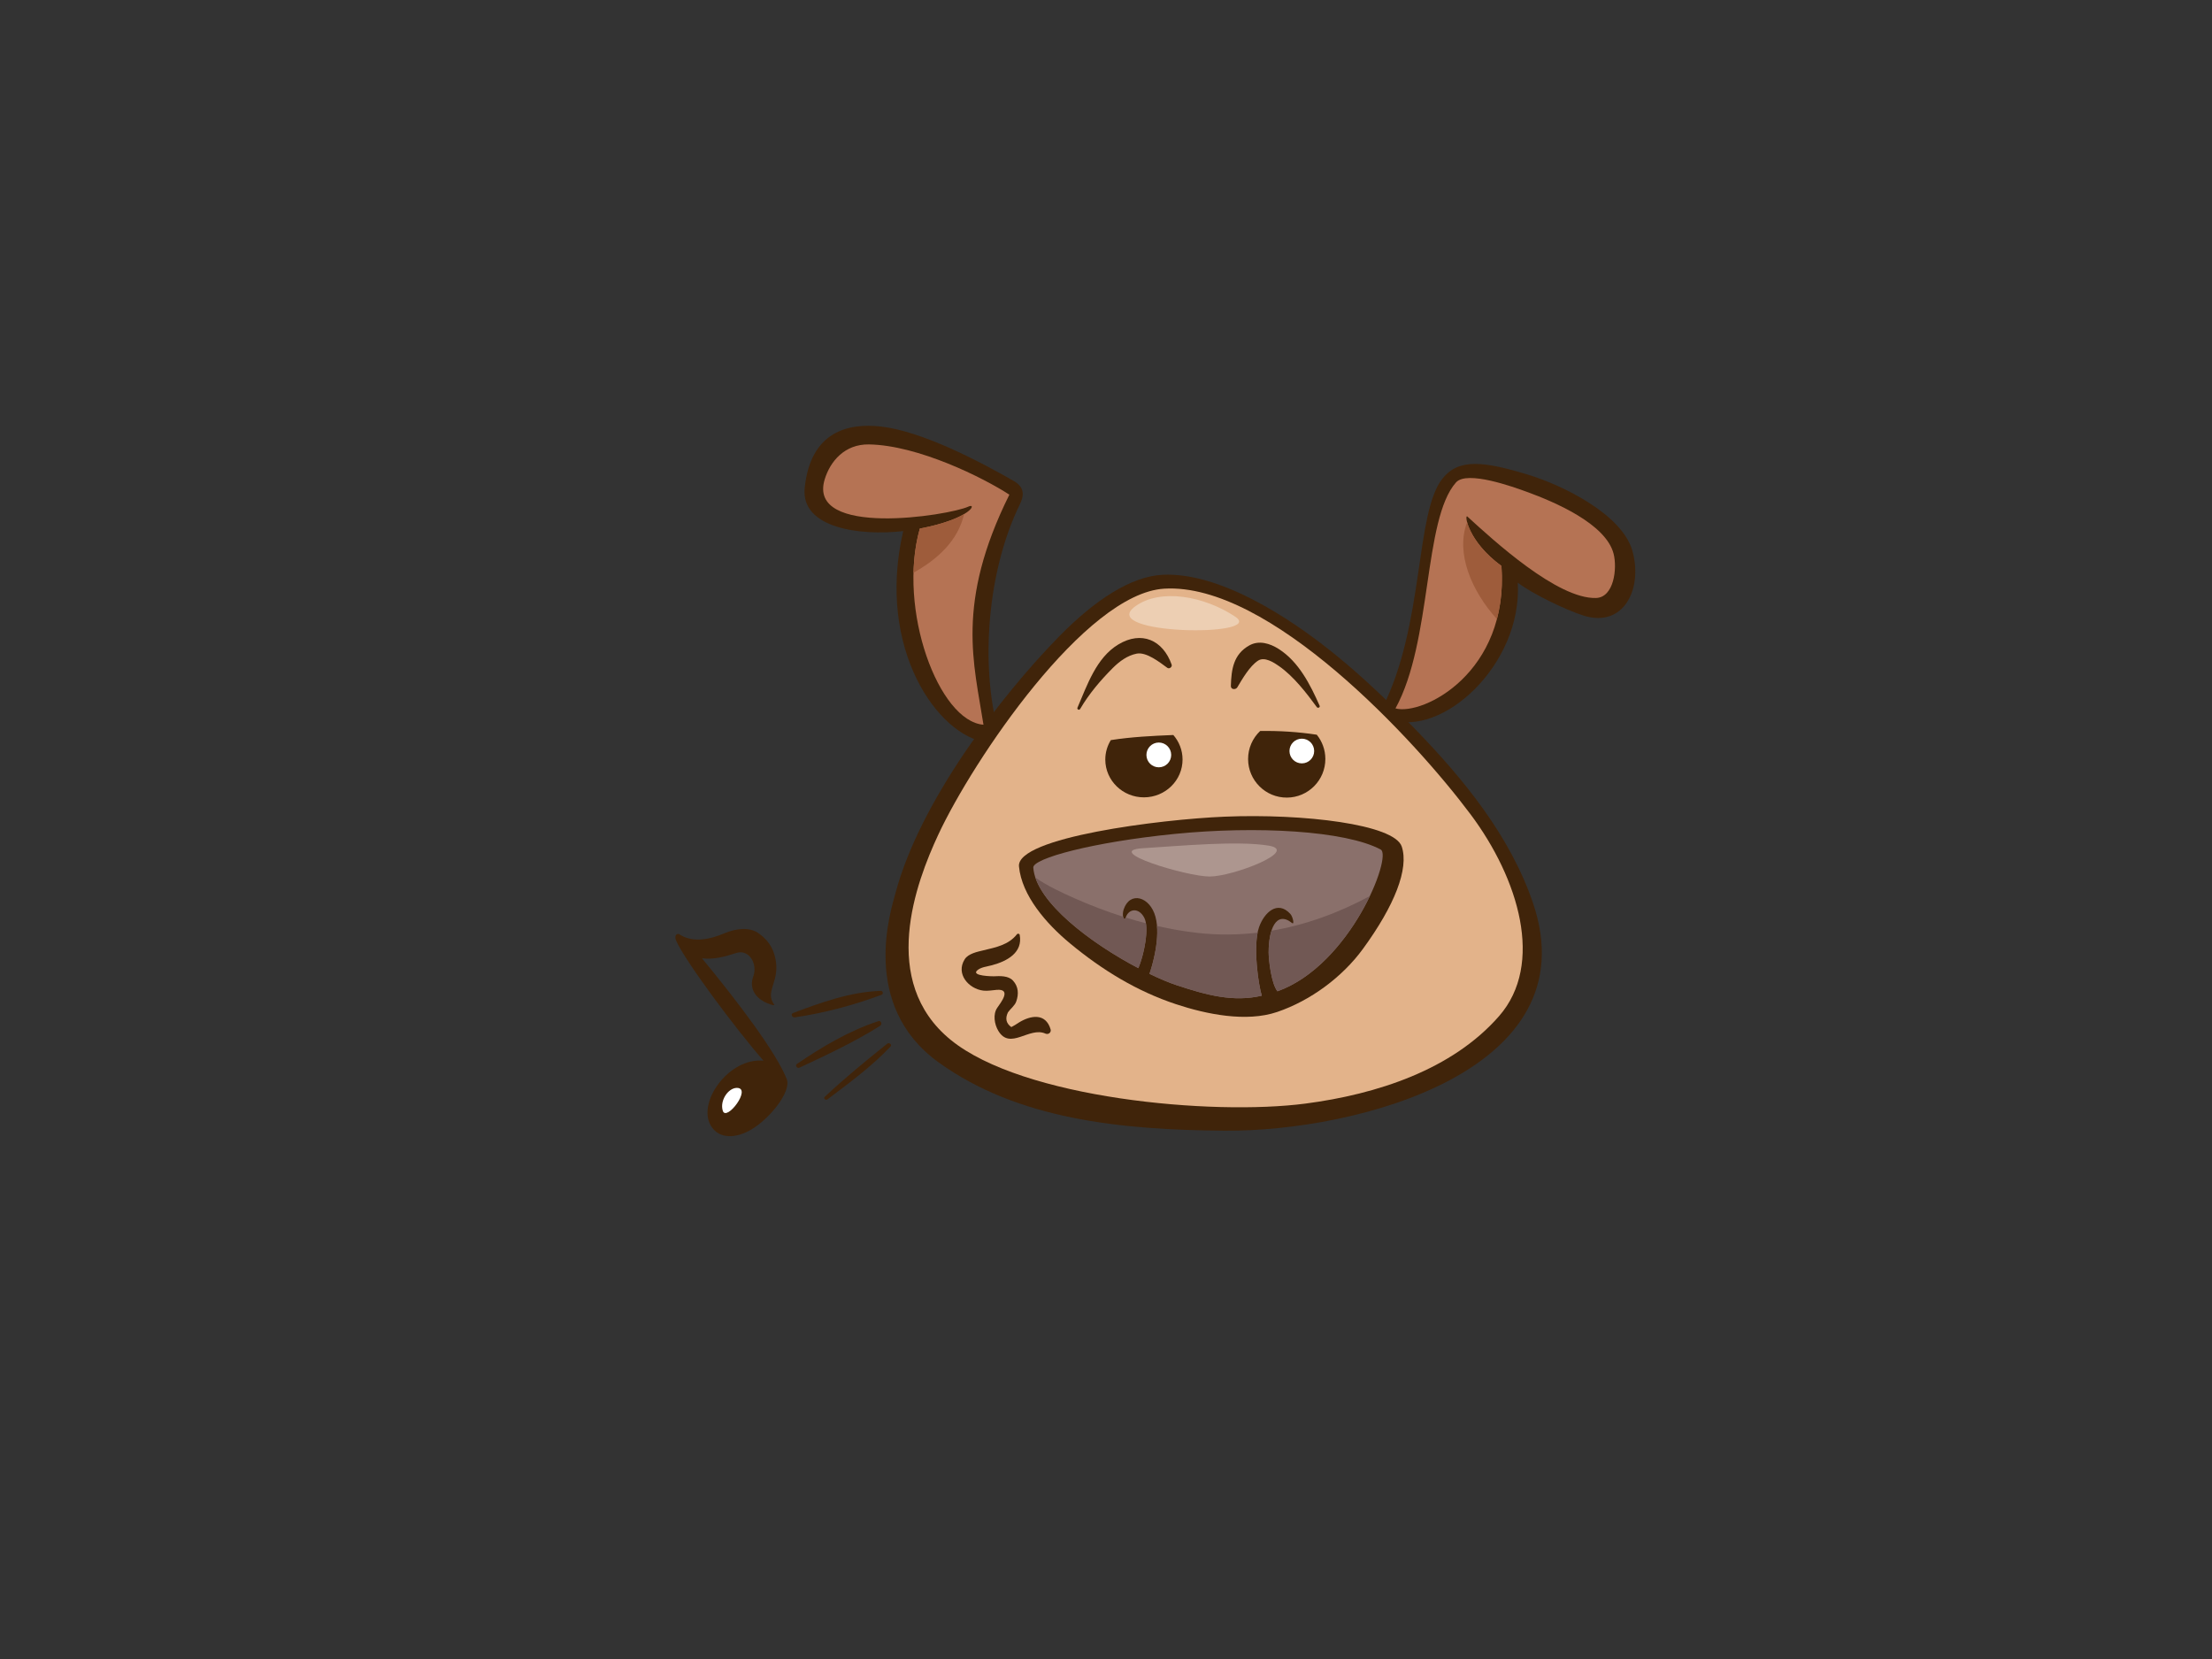 <?xml version="1.0" encoding="utf-8"?>
<!-- Generator: Adobe Illustrator 17.0.0, SVG Export Plug-In . SVG Version: 6.00 Build 0)  -->
<!DOCTYPE svg PUBLIC "-//W3C//DTD SVG 1.1//EN" "http://www.w3.org/Graphics/SVG/1.1/DTD/svg11.dtd">
<svg version="1.1" id="Layer_1" xmlns="http://www.w3.org/2000/svg" xmlns:xlink="http://www.w3.org/1999/xlink" x="0px" y="0px"
	 width="800px" height="600px" viewBox="0 0 800 600" enable-background="new 0 0 800 600" xml:space="preserve">
<rect x="0" y="0" width="800" height="600" fill="#333333" stroke="none"/>
<g>
	<path fill="#40240A" d="M339.413,384.183c-28.577-20.639-17.153-55.165-15.53-61.247c8.821-33.086,38.034-71.192,59.17-92.764
		c13.088-13.356,26.143-21.735,37.427-22.294c10.019-0.494,23.461,3.073,40.986,13.659c18.578,11.227,35.341,26.503,51.384,43.222
		c16.039,16.716,33.217,37.172,41.618,61.939c20.499,60.462-63.573,82.594-111.539,82.239
		C405.207,408.658,367.988,404.822,339.413,384.183z"/>
	<path fill="#E3B38A" d="M343.856,376.1c26.004,21.172,94.401,27.462,128.302,23.024c25.769-3.377,53.007-12.191,69.989-31.618
		c16.44-18.818,7.11-49.7-10.272-72.956c-20.201-27.029-72.798-83.91-110.803-81.65c-28.623,1.703-69.217,62.141-81.695,88.892
		C331.209,319.302,317.846,354.93,343.856,376.1z"/>
	<path fill="#40240A" d="M506.958,306.158c-2.673-8.021-35.434-11.968-64.056-10.796c-23.234,0.953-75.387,7.505-74.374,18.009
		c1.014,10.509,9.818,20.648,18.42,27.785c11.835,9.819,24.416,17.409,38.353,22.023c10.954,3.628,25.416,6.612,36.601,2.817
		c12.047-4.088,23.542-12.593,30.981-22.762C504.373,327.513,509.631,314.178,506.958,306.158z"/>
	<path fill="#8A706B" d="M462.006,358.515c-2.258-2.79-3.19-11.512-3.19-14.068c0-8.229,2.655-15.266,8.498-10.618
		c0.88,0.7,0.291-2.282-0.664-3.321c-4.644-5.043-9.446-0.44-11.284,4.782c-2.391,6.768-0.18,21.254,0.98,24.812
		c-10.259,2.398-19.833-0.162-30.79-3.788c-2.783-0.919-6.157-2.335-9.827-4.115c0.964-2.813,4.161-13.149,2.169-20.612
		c-1.951-7.319-9.254-9.439-11.509-2.669c-0.745,2.23,0.142,4.646,0.792,2.786c1.066-3.054,4.61-3.59,6.622,0.129
		c2.007,3.716-0.115,13.672-2.108,18.318c-16.772-8.787-37.113-23.834-37.994-36.373c-0.233-3.312,21.387-9.209,51.091-12.178
		c29.706-2.971,61.785-1.187,74.559,5.642C503.654,309.543,488.451,349.029,462.006,358.515z"/>
	<path fill="#715854" d="M407.127,331.837c-0.356,0.88-0.768,0.555-0.939-0.289c-6.026-1.915-11.943-4.174-17.7-6.734
		c-4.346-1.932-9.502-4.312-14.031-7.412c3.948,11.71,22.053,24.793,37.238,32.749c1.695-3.942,3.468-11.702,2.734-16.237
		C411.981,333.282,409.547,332.589,407.127,331.837z"/>
	<path fill="#715854" d="M454.838,337.312c-7.037,0.822-14.225,0.908-21.517,0.109c-5.003-0.547-9.965-1.427-14.882-2.538
		c0.587,6.927-1.881,14.9-2.711,17.316c3.669,1.779,7.044,3.195,9.827,4.115c10.957,3.626,20.531,6.186,30.79,3.788
		C455.289,356.865,453.377,344.601,454.838,337.312z"/>
	<path fill="#715854" d="M459.854,336.609c-0.693,2.149-1.038,4.915-1.038,7.838c0,2.556,0.932,11.279,3.19,14.068
		c15.652-5.619,27.365-21.748,33.431-34.45C484.257,330.098,472.314,334.507,459.854,336.609z"/>
	<path fill="#40240A" d="M590.407,199.315c-3.678-13.307-25.331-23.877-37.915-27.683c-15.781-4.773-24.874-5.971-30.796,1.445
		c-10.022,12.546-6.45,52.804-21.775,83.04c0.899,1.353,1.82,2.691,2.768,4.012c18.729,6.812,47.93-19.695,46.239-49.393
		c5.201,3.999,17.549,9.956,23.881,11.927C587.172,227.138,594.213,213.064,590.407,199.315z"/>
	<path fill="#B57354" d="M543.019,204.679c-12.347-8.999-13.51-18.946-12.299-17.842c9.469,8.658,32.528,29.815,46.469,29.435
		c6.554-0.178,7.748-10.728,6.394-16c-2.806-10.889-21.518-18.801-31.379-22.389c-4.834-1.752-21.66-7.872-25.626-3.398
		c-11.904,13.422-8.516,57.345-21.881,81.724C514.575,258.87,545.789,243.315,543.019,204.679z"/>
	<path fill="#40240A" d="M360.71,263.263c-5.807-22.423-4.003-55.954,8.101-80.799c1.37-2.822,2.129-6.037-2.179-8.514
		c-12.641-7.249-33.232-18.003-48.038-19.687c-11.782-1.337-25.453,1.716-27.564,22.195c-1.508,14.645,20.165,17.4,35.63,15.618
		c-9.927,42.818,12.828,74.188,30.05,76.333C358.093,266.731,359.413,265.008,360.71,263.263z"/>
	<path fill="#B57354" d="M350.218,183.225c3.24-1.49,1.113,4.371-17.549,7.947c-8.245,29.248,6.897,69.752,23.019,70.931
		c-3.407-21.994-10.2-43.839,9.362-83.197c-9.329-6.08-32.952-17.888-50.797-18.176c-8.764-0.136-13.981,6.109-15.971,12.571
		C291.72,194.583,343.143,186.483,350.218,183.225z"/>
	<path fill="#9E5C3B" d="M541.38,223.906c1.49-5.63,2.156-12.031,1.639-19.228c-8.333-6.073-11.561-12.566-12.417-15.815
		C526.355,199.934,532.151,213.712,541.38,223.906z"/>
	<path fill="#9E5C3B" d="M332.668,191.172c-1.429,5.068-2.138,10.473-2.282,15.952c8.829-4.931,16.095-11.647,18.291-21.197
		C345.924,187.567,340.91,189.594,332.668,191.172z"/>
	<path fill="#40240A" d="M379.963,372.278c-1.77-6.001-7.198-5.13-11.535-2.422c-0.855,0.594-1.741,1.126-2.669,1.603
		c-1.885-1.339-2.287-3.113-1.217-5.335c0.912-1.301,2.454-2.38,3.001-3.928c0.939-2.678,0.817-5.339-1.16-7.525
		c-1.677-1.854-4.768-1.693-6.999-1.58c-0.327,0.016-8.109-0.081-6.039-2.068c1.323-1.265,3.693-1.468,5.402-1.928
		c5.523-1.483,11.239-4.576,10.04-11.008c-0.081-0.422-0.715-0.546-0.971-0.221c-3.046,3.89-7.645,4.737-12.155,5.832
		c-2.152,0.519-5.446,1.169-6.746,3.21c-3.366,5.283,1.4,10.724,6.703,11.365c1.569,0.187,3.278-0.153,4.843-0.278
		c5.554-0.445,1.465,4.646,0.205,6.486c-1.623,2.364-1.02,5.962,0.371,8.304c4.273,7.197,11.241-1.625,17.088,1.043
		C379.15,374.292,380.288,373.389,379.963,372.278z"/>
	<path fill="#40240A" d="M401.745,267.668c-1.271,2.07-2.007,4.49-2,7.08c0.032,7.556,6.308,13.656,14.025,13.625
		c7.719-0.031,13.948-6.182,13.918-13.735c-0.012-3.366-1.273-6.437-3.335-8.812C416.778,266.132,409.217,266.503,401.745,267.668z"
		/>
	<path fill="#40240A" d="M455.749,264.374c-2.693,2.558-4.371,6.166-4.359,10.171c0.032,7.717,6.31,13.948,14.027,13.918
		c7.715-0.027,13.948-6.308,13.914-14.029c-0.013-3.303-1.178-6.331-3.102-8.714C469.489,264.694,462.66,264.263,455.749,264.374z"
		/>
	<path fill="#FFFFFF" d="M419.083,268.548c-2.474,0.009-4.47,2.022-4.463,4.501c0.007,2.474,2.021,4.472,4.497,4.459
		c2.472-0.011,4.47-2.023,4.463-4.495C423.567,270.535,421.553,268.537,419.083,268.548z"/>
	<path fill="#FFFFFF" d="M470.808,267.153c-2.468,0.009-4.459,2.018-4.45,4.486c0.009,2.463,2.016,4.457,4.482,4.446
		c2.466-0.007,4.459-2.018,4.449-4.484C475.278,269.133,473.273,267.144,470.808,267.153z"/>
	<path fill="#40240A" d="M423.739,240.368c-3.143-8.891-10.868-12.349-19.273-7.292c-8.01,4.814-11.295,14.79-14.777,22.847
		c-0.282,0.644,0.617,1.075,0.966,0.476c3.133-5.385,7.45-10.466,11.839-14.846c2.371-2.359,5.247-4.493,8.586-5.152
		c3.562-0.7,8.376,3.159,11.105,5.132C422.907,242.059,424.036,241.204,423.739,240.368z"/>
	<path fill="#40240A" d="M477.26,255.235c-3.364-7.608-7.547-15.923-14.826-20.544c-3.14-1.989-7.085-3.231-10.602-1.267
		c-5.734,3.206-6.5,8.629-6.673,14.677c-0.039,1.336,1.761,1.433,2.334,0.478c1.84-3.068,4.475-7.681,7.509-9.651
		c2.35-1.522,5.719,0.68,7.592,1.994c5.267,3.684,9.879,9.669,13.652,14.819C476.613,256.244,477.534,255.856,477.26,255.235z"/>
	<path fill="#AD968F" d="M413.301,306.775c14.05-0.88,34.416-2.79,45.577-0.93c11.166,1.862-13.018,11.164-21.391,11.164
		C429.116,317.009,398.423,307.707,413.301,306.775z"/>
	<path fill="#EDCFB3" d="M410.513,219.343c9.195-6.744,25.112-3.72,36.276,3.721C457.949,230.507,396.565,229.575,410.513,219.343z"
		/>
</g>
<g>
	<path fill="#40240A" d="M318.548,358.35c-11.133,0.404-21.491,4.188-31.698,8.01c-1.009,0.375-0.386,1.729,0.603,1.582
		c10.769-1.585,21.253-4.402,31.365-8.155C319.546,359.518,319.388,358.321,318.548,358.35z"/>
	<path fill="#40240A" d="M317.604,369.33c-10.69,3.547-20.303,9.268-29.383,15.462c-0.799,0.546,0.068,1.738,0.941,1.33
		c9.913-4.624,19.938-9.322,29.131-15.111C319.14,370.481,318.742,368.952,317.604,369.33z"/>
	<path fill="#40240A" d="M320.905,377.453c-7.805,6.238-15.418,12.464-22.667,19.26c-0.562,0.526,0.373,1.373,0.985,0.914
		c8.062-6.08,15.995-11.898,22.872-19.156C322.711,377.82,321.589,376.902,320.905,377.453z"/>
	<path fill="#40240A" d="M276.384,362.308c0.966,0.521,4.197,1.819,3.553,0.93c-3.255-4.477,1.711-7.98,0.718-15.248
		c-0.549-3.971-2.082-7.432-6.182-10.388c-3.373-2.427-8.172-1.863-12.462-0.07c-4.991,2.09-11.315,3.702-16.415,0.316
		c-0.449-0.3-2.028,0.142-1.005,2.467c3.147,7.13,21.007,31.228,31.544,43.313c-12.388-1.278-24.112,14.953-19.048,23.48
		c3.134,5.272,9.521,4.316,14.284,1.608c6.899-3.913,14.988-13.945,13.157-18.492c-4.012-10.004-18.206-28.543-30.632-43.631
		c4.107,0.54,8.241-0.591,12.413-1.935c4.536-1.454,7.818,3.847,6.123,8.511C270.973,357.177,272.887,360.401,276.384,362.308z"/>
	<path fill="#FFFFFF" d="M261.396,401.7c-1.117-3.696,1.96-8.191,5.046-8.247C272.149,393.355,262.658,405.872,261.396,401.7z"/>
</g>
</svg>
